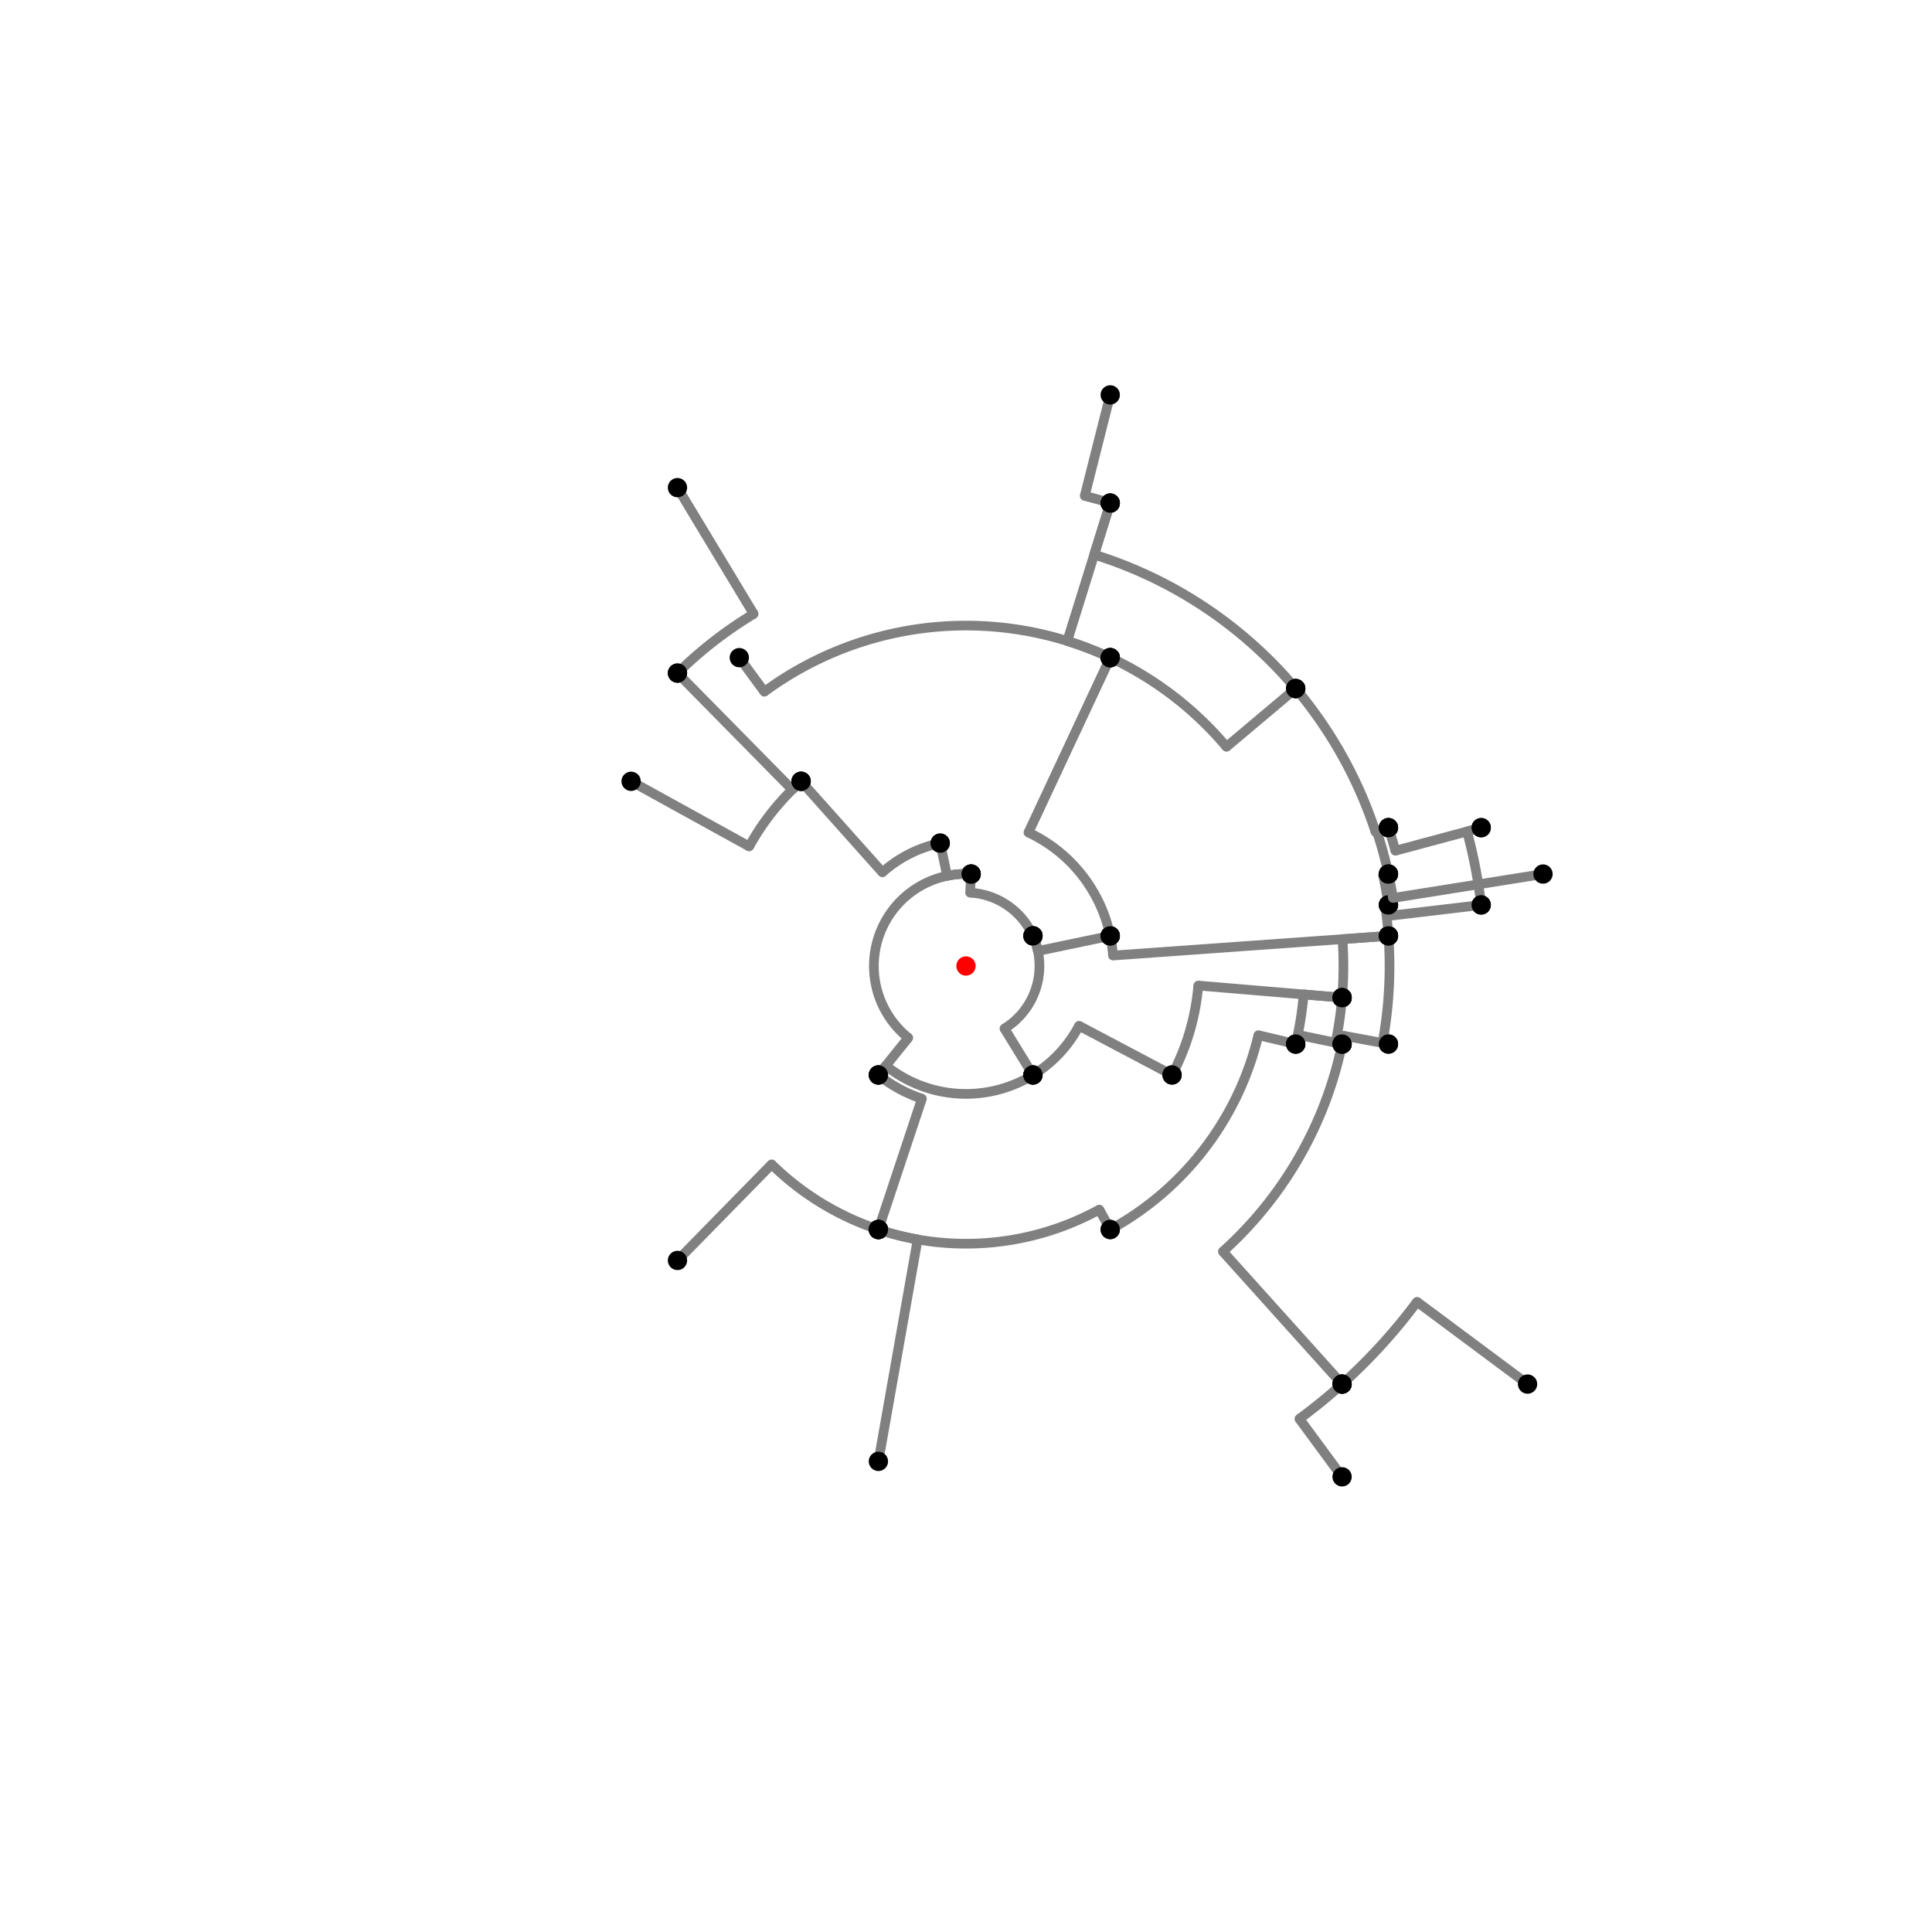 <?xml version="1.0" encoding="UTF-8"?>
<svg xmlns="http://www.w3.org/2000/svg" xmlns:xlink="http://www.w3.org/1999/xlink"
     width="1000" height="1000" viewBox="0 0 1000 1000">
<defs>
</defs>
<rect x="0" y="0" width="1000" height="1000" fill="white" />
<path d="M350.661,252.4 L390.093,317.777" stroke="grey" stroke-width="5" />
<circle cx="390.093" cy="317.777" r="2.5" fill="grey" stroke="none" />
<path d="M390.093,317.777 A212.802,212.802,0,0,0,350.661,348.4" stroke="grey" stroke-width="5" fill="none" />
<circle cx="350.661" cy="252.4" r="5" fill="black" stroke="none" />
<circle cx="350.661" cy="348.4" r="5" fill="black" stroke="none" />
<path d="M350.661,348.4 L410.069,408.707" stroke="grey" stroke-width="5" />
<circle cx="410.069" cy="408.707" r="2.5" fill="grey" stroke="none" />
<path d="M410.069,408.707 A128.149,128.149,0,0,1,414.661,404.4" stroke="grey" stroke-width="5" fill="none" />
<circle cx="350.661" cy="348.4" r="5" fill="black" stroke="none" />
<circle cx="414.661" cy="404.4" r="5" fill="black" stroke="none" />
<path d="M326.661,404.4 L387.786,438.112" stroke="grey" stroke-width="5" />
<circle cx="387.786" cy="438.112" r="2.5" fill="grey" stroke="none" />
<path d="M387.786,438.112 A128.149,128.149,0,0,1,414.661,404.4" stroke="grey" stroke-width="5" fill="none" />
<circle cx="326.661" cy="404.4" r="5" fill="black" stroke="none" />
<circle cx="414.661" cy="404.4" r="5" fill="black" stroke="none" />
<path d="M414.661,404.4 L456.725,451.521" stroke="grey" stroke-width="5" />
<circle cx="456.725" cy="451.521" r="2.5" fill="grey" stroke="none" />
<path d="M456.725,451.521 A64.984,64.984,0,0,1,486.661,436.4" stroke="grey" stroke-width="5" fill="none" />
<circle cx="414.661" cy="404.4" r="5" fill="black" stroke="none" />
<circle cx="486.661" cy="436.4" r="5" fill="black" stroke="none" />
<path d="M486.661,436.4 L490.214,453.341" stroke="grey" stroke-width="5" />
<circle cx="490.214" cy="453.341" r="2.5" fill="grey" stroke="none" />
<path d="M490.214,453.341 A47.675,47.675,0,0,1,502.661,452.4" stroke="grey" stroke-width="5" fill="none" />
<circle cx="486.661" cy="436.4" r="5" fill="black" stroke="none" />
<circle cx="502.661" cy="452.4" r="5" fill="black" stroke="none" />
<path d="M502.661,452.4 L502.122,462.049" stroke="grey" stroke-width="5" />
<circle cx="502.122" cy="462.049" r="2.5" fill="grey" stroke="none" />
<path d="M502.122,462.049 A38.01,38.01,0,0,1,534.661,484.4" stroke="grey" stroke-width="5" fill="none" />
<circle cx="502.661" cy="452.4" r="5" fill="black" stroke="none" />
<circle cx="534.661" cy="484.4" r="5" fill="black" stroke="none" />
<path d="M502.661,452.4 A47.675,47.675,0,0,0,470.13,537.157" stroke="grey" stroke-width="5" fill="none" />
<path d="M470.13,537.157 L454.661,556.4" stroke="grey" stroke-width="5" />
<circle cx="470.13" cy="537.157" r="2.5" fill="grey" stroke="none" />
<circle cx="502.661" cy="452.4" r="5" fill="black" stroke="none" />
<circle cx="454.661" cy="556.4" r="5" fill="black" stroke="none" />
<path d="M454.661,556.4 A72.364,72.364,0,0,0,477.174,568.67" stroke="grey" stroke-width="5" fill="none" />
<path d="M477.174,568.67 L454.661,636.4" stroke="grey" stroke-width="5" />
<circle cx="477.174" cy="568.67" r="2.5" fill="grey" stroke="none" />
<circle cx="454.661" cy="556.4" r="5" fill="black" stroke="none" />
<circle cx="454.661" cy="636.4" r="5" fill="black" stroke="none" />
<path d="M350.661,652.4 L399.398,602.664" stroke="grey" stroke-width="5" />
<circle cx="399.398" cy="602.664" r="2.5" fill="grey" stroke="none" />
<path d="M399.398,602.664 A143.738,143.738,0,0,0,454.661,636.4" stroke="grey" stroke-width="5" fill="none" />
<circle cx="350.661" cy="652.4" r="5" fill="black" stroke="none" />
<circle cx="454.661" cy="636.4" r="5" fill="black" stroke="none" />
<path d="M454.661,636.4 A143.738,143.738,0,0,0,474.971,641.542" stroke="grey" stroke-width="5" fill="none" />
<path d="M474.971,641.542 L454.661,756.4" stroke="grey" stroke-width="5" />
<circle cx="474.971" cy="641.542" r="2.5" fill="grey" stroke="none" />
<circle cx="454.661" cy="636.4" r="5" fill="black" stroke="none" />
<circle cx="454.661" cy="756.4" r="5" fill="black" stroke="none" />
<path d="M454.661,556.4 L458.524,551.595" stroke="grey" stroke-width="5" />
<circle cx="458.524" cy="551.595" r="2.5" fill="grey" stroke="none" />
<path d="M458.524,551.595 A66.199,66.199,0,0,0,534.661,556.4" stroke="grey" stroke-width="5" fill="none" />
<circle cx="454.661" cy="556.4" r="5" fill="black" stroke="none" />
<circle cx="534.661" cy="556.4" r="5" fill="black" stroke="none" />
<path d="M534.661,484.4 A38.01,38.01,0,0,1,519.902,532.383" stroke="grey" stroke-width="5" fill="none" />
<path d="M519.902,532.383 L534.661,556.4" stroke="grey" stroke-width="5" />
<circle cx="519.902" cy="532.383" r="2.5" fill="grey" stroke="none" />
<circle cx="534.661" cy="484.4" r="5" fill="black" stroke="none" />
<circle cx="534.661" cy="556.4" r="5" fill="black" stroke="none" />
<path d="M534.661,556.4 A66.199,66.199,0,0,0,558.521,530.945" stroke="grey" stroke-width="5" fill="none" />
<path d="M558.521,530.945 L606.661,556.4" stroke="grey" stroke-width="5" />
<circle cx="558.521" cy="530.945" r="2.5" fill="grey" stroke="none" />
<circle cx="534.661" cy="556.4" r="5" fill="black" stroke="none" />
<circle cx="606.661" cy="556.4" r="5" fill="black" stroke="none" />
<path d="M534.661,484.4 A38.01,38.01,0,0,1,537.207,492.226" stroke="grey" stroke-width="5" fill="none" />
<path d="M537.207,492.226 L574.661,484.4" stroke="grey" stroke-width="5" />
<circle cx="537.207" cy="492.226" r="2.5" fill="grey" stroke="none" />
<circle cx="534.661" cy="484.4" r="5" fill="black" stroke="none" />
<circle cx="574.661" cy="484.4" r="5" fill="black" stroke="none" />
<path d="M606.661,556.4 A120.655,120.655,0,0,0,620.229,510.129" stroke="grey" stroke-width="5" fill="none" />
<path d="M620.229,510.129 L694.661,516.4" stroke="grey" stroke-width="5" />
<circle cx="620.229" cy="510.129" r="2.5" fill="grey" stroke="none" />
<circle cx="606.661" cy="556.4" r="5" fill="black" stroke="none" />
<circle cx="694.661" cy="516.4" r="5" fill="black" stroke="none" />
<path d="M574.661,484.4 A76.274,76.274,0,0,1,576.08,494.572" stroke="grey" stroke-width="5" fill="none" />
<path d="M576.08,494.572 L718.661,484.4" stroke="grey" stroke-width="5" />
<circle cx="576.08" cy="494.572" r="2.5" fill="grey" stroke="none" />
<circle cx="574.661" cy="484.4" r="5" fill="black" stroke="none" />
<circle cx="718.661" cy="484.4" r="5" fill="black" stroke="none" />
<path d="M694.661,516.4 A195.351,195.351,0,0,0,694.856,486.098" stroke="grey" stroke-width="5" fill="none" />
<path d="M694.856,486.098 L718.661,484.4" stroke="grey" stroke-width="5" />
<circle cx="694.856" cy="486.098" r="2.5" fill="grey" stroke="none" />
<circle cx="694.661" cy="516.4" r="5" fill="black" stroke="none" />
<circle cx="718.661" cy="484.4" r="5" fill="black" stroke="none" />
<path d="M454.661,636.4 A143.738,143.738,0,0,0,569.015,626.085" stroke="grey" stroke-width="5" fill="none" />
<path d="M569.015,626.085 L574.661,636.4" stroke="grey" stroke-width="5" />
<circle cx="569.015" cy="626.085" r="2.5" fill="grey" stroke="none" />
<circle cx="454.661" cy="636.4" r="5" fill="black" stroke="none" />
<circle cx="574.661" cy="636.4" r="5" fill="black" stroke="none" />
<path d="M574.661,636.4 A155.497,155.497,0,0,0,651.315,535.82" stroke="grey" stroke-width="5" fill="none" />
<path d="M651.315,535.82 L670.661,540.4" stroke="grey" stroke-width="5" />
<circle cx="651.315" cy="535.82" r="2.5" fill="grey" stroke="none" />
<circle cx="574.661" cy="636.4" r="5" fill="black" stroke="none" />
<circle cx="670.661" cy="540.4" r="5" fill="black" stroke="none" />
<path d="M670.661,540.4 A175.378,175.378,0,0,0,674.759,514.723" stroke="grey" stroke-width="5" fill="none" />
<path d="M674.759,514.723 L694.661,516.4" stroke="grey" stroke-width="5" />
<circle cx="674.759" cy="514.723" r="2.5" fill="grey" stroke="none" />
<circle cx="670.661" cy="540.4" r="5" fill="black" stroke="none" />
<circle cx="694.661" cy="516.4" r="5" fill="black" stroke="none" />
<path d="M694.661,516.4 A195.351,195.351,0,0,1,691.275,539.697" stroke="grey" stroke-width="5" fill="none" />
<path d="M691.275,539.697 L694.661,540.4" stroke="grey" stroke-width="5" />
<circle cx="691.275" cy="539.697" r="2.5" fill="grey" stroke="none" />
<circle cx="694.661" cy="516.4" r="5" fill="black" stroke="none" />
<circle cx="694.661" cy="540.4" r="5" fill="black" stroke="none" />
<path d="M694.661,540.4 A198.809,198.809,0,0,1,632.959,647.807" stroke="grey" stroke-width="5" fill="none" />
<path d="M632.959,647.807 L694.661,716.4" stroke="grey" stroke-width="5" />
<circle cx="632.959" cy="647.807" r="2.5" fill="grey" stroke="none" />
<circle cx="694.661" cy="540.4" r="5" fill="black" stroke="none" />
<circle cx="694.661" cy="716.4" r="5" fill="black" stroke="none" />
<path d="M694.661,716.4 A291.07,291.07,0,0,0,733.47,673.82" stroke="grey" stroke-width="5" fill="none" />
<path d="M733.47,673.82 L790.661,716.4" stroke="grey" stroke-width="5" />
<circle cx="733.47" cy="673.82" r="2.5" fill="grey" stroke="none" />
<circle cx="694.661" cy="716.4" r="5" fill="black" stroke="none" />
<circle cx="790.661" cy="716.4" r="5" fill="black" stroke="none" />
<path d="M694.661,716.4 A291.07,291.07,0,0,1,672.571,734.395" stroke="grey" stroke-width="5" fill="none" />
<path d="M672.571,734.395 L694.661,764.4" stroke="grey" stroke-width="5" />
<circle cx="672.571" cy="734.395" r="2.5" fill="grey" stroke="none" />
<circle cx="694.661" cy="716.4" r="5" fill="black" stroke="none" />
<circle cx="694.661" cy="764.4" r="5" fill="black" stroke="none" />
<path d="M382.661,340.4 L395.629,358.038" stroke="grey" stroke-width="5" />
<circle cx="395.629" cy="358.038" r="2.5" fill="grey" stroke="none" />
<path d="M395.629,358.038 A176.2,176.2,0,0,1,574.661,340.4" stroke="grey" stroke-width="5" fill="none" />
<circle cx="382.661" cy="340.4" r="5" fill="black" stroke="none" />
<circle cx="574.661" cy="340.4" r="5" fill="black" stroke="none" />
<path d="M574.661,340.4 L532.319,430.912" stroke="grey" stroke-width="5" />
<circle cx="532.319" cy="430.912" r="2.5" fill="grey" stroke="none" />
<path d="M532.319,430.912 A76.274,76.274,0,0,1,574.661,484.4" stroke="grey" stroke-width="5" fill="none" />
<circle cx="574.661" cy="340.4" r="5" fill="black" stroke="none" />
<circle cx="574.661" cy="484.4" r="5" fill="black" stroke="none" />
<path d="M574.661,340.4 A176.2,176.2,0,0,0,552.419,331.778" stroke="grey" stroke-width="5" fill="none" />
<path d="M552.419,331.778 L574.661,260.4" stroke="grey" stroke-width="5" />
<circle cx="552.419" cy="331.778" r="2.5" fill="grey" stroke="none" />
<circle cx="574.661" cy="340.4" r="5" fill="black" stroke="none" />
<circle cx="574.661" cy="260.4" r="5" fill="black" stroke="none" />
<path d="M574.661,260.4 A250.963,250.963,0,0,0,561.457,256.678" stroke="grey" stroke-width="5" fill="none" />
<path d="M561.457,256.678 L574.661,204.4" stroke="grey" stroke-width="5" />
<circle cx="561.457" cy="256.678" r="2.5" fill="grey" stroke="none" />
<circle cx="574.661" cy="260.4" r="5" fill="black" stroke="none" />
<circle cx="574.661" cy="204.4" r="5" fill="black" stroke="none" />
<path d="M574.661,260.4 L566.354,287.06" stroke="grey" stroke-width="5" />
<circle cx="566.354" cy="287.06" r="2.5" fill="grey" stroke="none" />
<path d="M566.354,287.06 A223.039,223.039,0,0,1,670.661,356.4" stroke="grey" stroke-width="5" fill="none" />
<circle cx="574.661" cy="260.4" r="5" fill="black" stroke="none" />
<circle cx="670.661" cy="356.4" r="5" fill="black" stroke="none" />
<path d="M574.661,340.4 A176.2,176.2,0,0,1,634.822,386.556" stroke="grey" stroke-width="5" fill="none" />
<path d="M634.822,386.556 L670.661,356.4" stroke="grey" stroke-width="5" />
<circle cx="634.822" cy="386.556" r="2.5" fill="grey" stroke="none" />
<circle cx="574.661" cy="340.4" r="5" fill="black" stroke="none" />
<circle cx="670.661" cy="356.4" r="5" fill="black" stroke="none" />
<path d="M670.661,356.4 A223.039,223.039,0,0,1,711.964,430.593" stroke="grey" stroke-width="5" fill="none" />
<path d="M711.964,430.593 L718.661,428.4" stroke="grey" stroke-width="5" />
<circle cx="711.964" cy="430.593" r="2.5" fill="grey" stroke="none" />
<circle cx="670.661" cy="356.4" r="5" fill="black" stroke="none" />
<circle cx="718.661" cy="428.4" r="5" fill="black" stroke="none" />
<path d="M670.661,540.4 A175.378,175.378,0,0,0,671.719,535.638" stroke="grey" stroke-width="5" fill="none" />
<path d="M671.719,535.638 L694.661,540.4" stroke="grey" stroke-width="5" />
<circle cx="671.719" cy="535.638" r="2.5" fill="grey" stroke="none" />
<circle cx="670.661" cy="540.4" r="5" fill="black" stroke="none" />
<circle cx="694.661" cy="540.4" r="5" fill="black" stroke="none" />
<path d="M694.661,540.4 A198.809,198.809,0,0,0,695.5,536.121" stroke="grey" stroke-width="5" fill="none" />
<path d="M695.5,536.121 L718.661,540.4" stroke="grey" stroke-width="5" />
<circle cx="695.5" cy="536.121" r="2.5" fill="grey" stroke="none" />
<circle cx="694.661" cy="540.4" r="5" fill="black" stroke="none" />
<circle cx="718.661" cy="540.4" r="5" fill="black" stroke="none" />
<path d="M718.661,540.4 L715.569,539.828" stroke="grey" stroke-width="5" />
<circle cx="715.569" cy="539.828" r="2.5" fill="grey" stroke="none" />
<path d="M715.569,539.828 A219.217,219.217,0,0,0,718.661,484.4" stroke="grey" stroke-width="5" fill="none" />
<circle cx="718.661" cy="540.4" r="5" fill="black" stroke="none" />
<circle cx="718.661" cy="484.4" r="5" fill="black" stroke="none" />
<path d="M718.661,484.4 A219.217,219.217,0,0,0,716.963,468.645" stroke="grey" stroke-width="5" fill="none" />
<path d="M716.963,468.645 L718.661,468.4" stroke="grey" stroke-width="5" />
<circle cx="716.963" cy="468.645" r="2.5" fill="grey" stroke="none" />
<circle cx="718.661" cy="484.4" r="5" fill="black" stroke="none" />
<circle cx="718.661" cy="468.4" r="5" fill="black" stroke="none" />
<path d="M718.661,468.4 A220.933,220.933,0,0,0,715.877,453.006" stroke="grey" stroke-width="5" fill="none" />
<path d="M715.877,453.006 L718.661,452.4" stroke="grey" stroke-width="5" />
<circle cx="715.877" cy="453.006" r="2.5" fill="grey" stroke="none" />
<circle cx="718.661" cy="468.4" r="5" fill="black" stroke="none" />
<circle cx="718.661" cy="452.4" r="5" fill="black" stroke="none" />
<path d="M718.661,452.4 A223.782,223.782,0,0,0,712.671,430.361" stroke="grey" stroke-width="5" fill="none" />
<path d="M712.671,430.361 L718.661,428.4" stroke="grey" stroke-width="5" />
<circle cx="712.671" cy="430.361" r="2.5" fill="grey" stroke="none" />
<circle cx="718.661" cy="452.4" r="5" fill="black" stroke="none" />
<circle cx="718.661" cy="428.4" r="5" fill="black" stroke="none" />
<path d="M718.661,428.4 A230.085,230.085,0,0,1,722.215,440.334" stroke="grey" stroke-width="5" fill="none" />
<path d="M722.215,440.334 L766.661,428.4" stroke="grey" stroke-width="5" />
<circle cx="722.215" cy="440.334" r="2.5" fill="grey" stroke="none" />
<circle cx="718.661" cy="428.4" r="5" fill="black" stroke="none" />
<circle cx="766.661" cy="428.4" r="5" fill="black" stroke="none" />
<path d="M766.661,428.4 L759.341,430.365" stroke="grey" stroke-width="5" />
<circle cx="759.341" cy="430.365" r="2.5" fill="grey" stroke="none" />
<path d="M759.341,430.365 A268.527,268.527,0,0,1,766.661,468.4" stroke="grey" stroke-width="5" fill="none" />
<circle cx="766.661" cy="428.4" r="5" fill="black" stroke="none" />
<circle cx="766.661" cy="468.4" r="5" fill="black" stroke="none" />
<path d="M766.661,468.4 L719.398,474.001" stroke="grey" stroke-width="5" />
<circle cx="719.398" cy="474.001" r="2.5" fill="grey" stroke="none" />
<path d="M719.398,474.001 A220.933,220.933,0,0,0,718.661,468.4" stroke="grey" stroke-width="5" fill="none" />
<circle cx="766.661" cy="468.4" r="5" fill="black" stroke="none" />
<circle cx="718.661" cy="468.4" r="5" fill="black" stroke="none" />
<path d="M718.661,452.4 A223.782,223.782,0,0,1,720.993,464.778" stroke="grey" stroke-width="5" fill="none" />
<path d="M720.993,464.778 L798.661,452.4" stroke="grey" stroke-width="5" />
<circle cx="720.993" cy="464.778" r="2.5" fill="grey" stroke="none" />
<circle cx="718.661" cy="452.4" r="5" fill="black" stroke="none" />
<circle cx="798.661" cy="452.4" r="5" fill="black" stroke="none" />
<circle cx="500" cy="500" r="5" fill="red" stroke="none" />
</svg>
